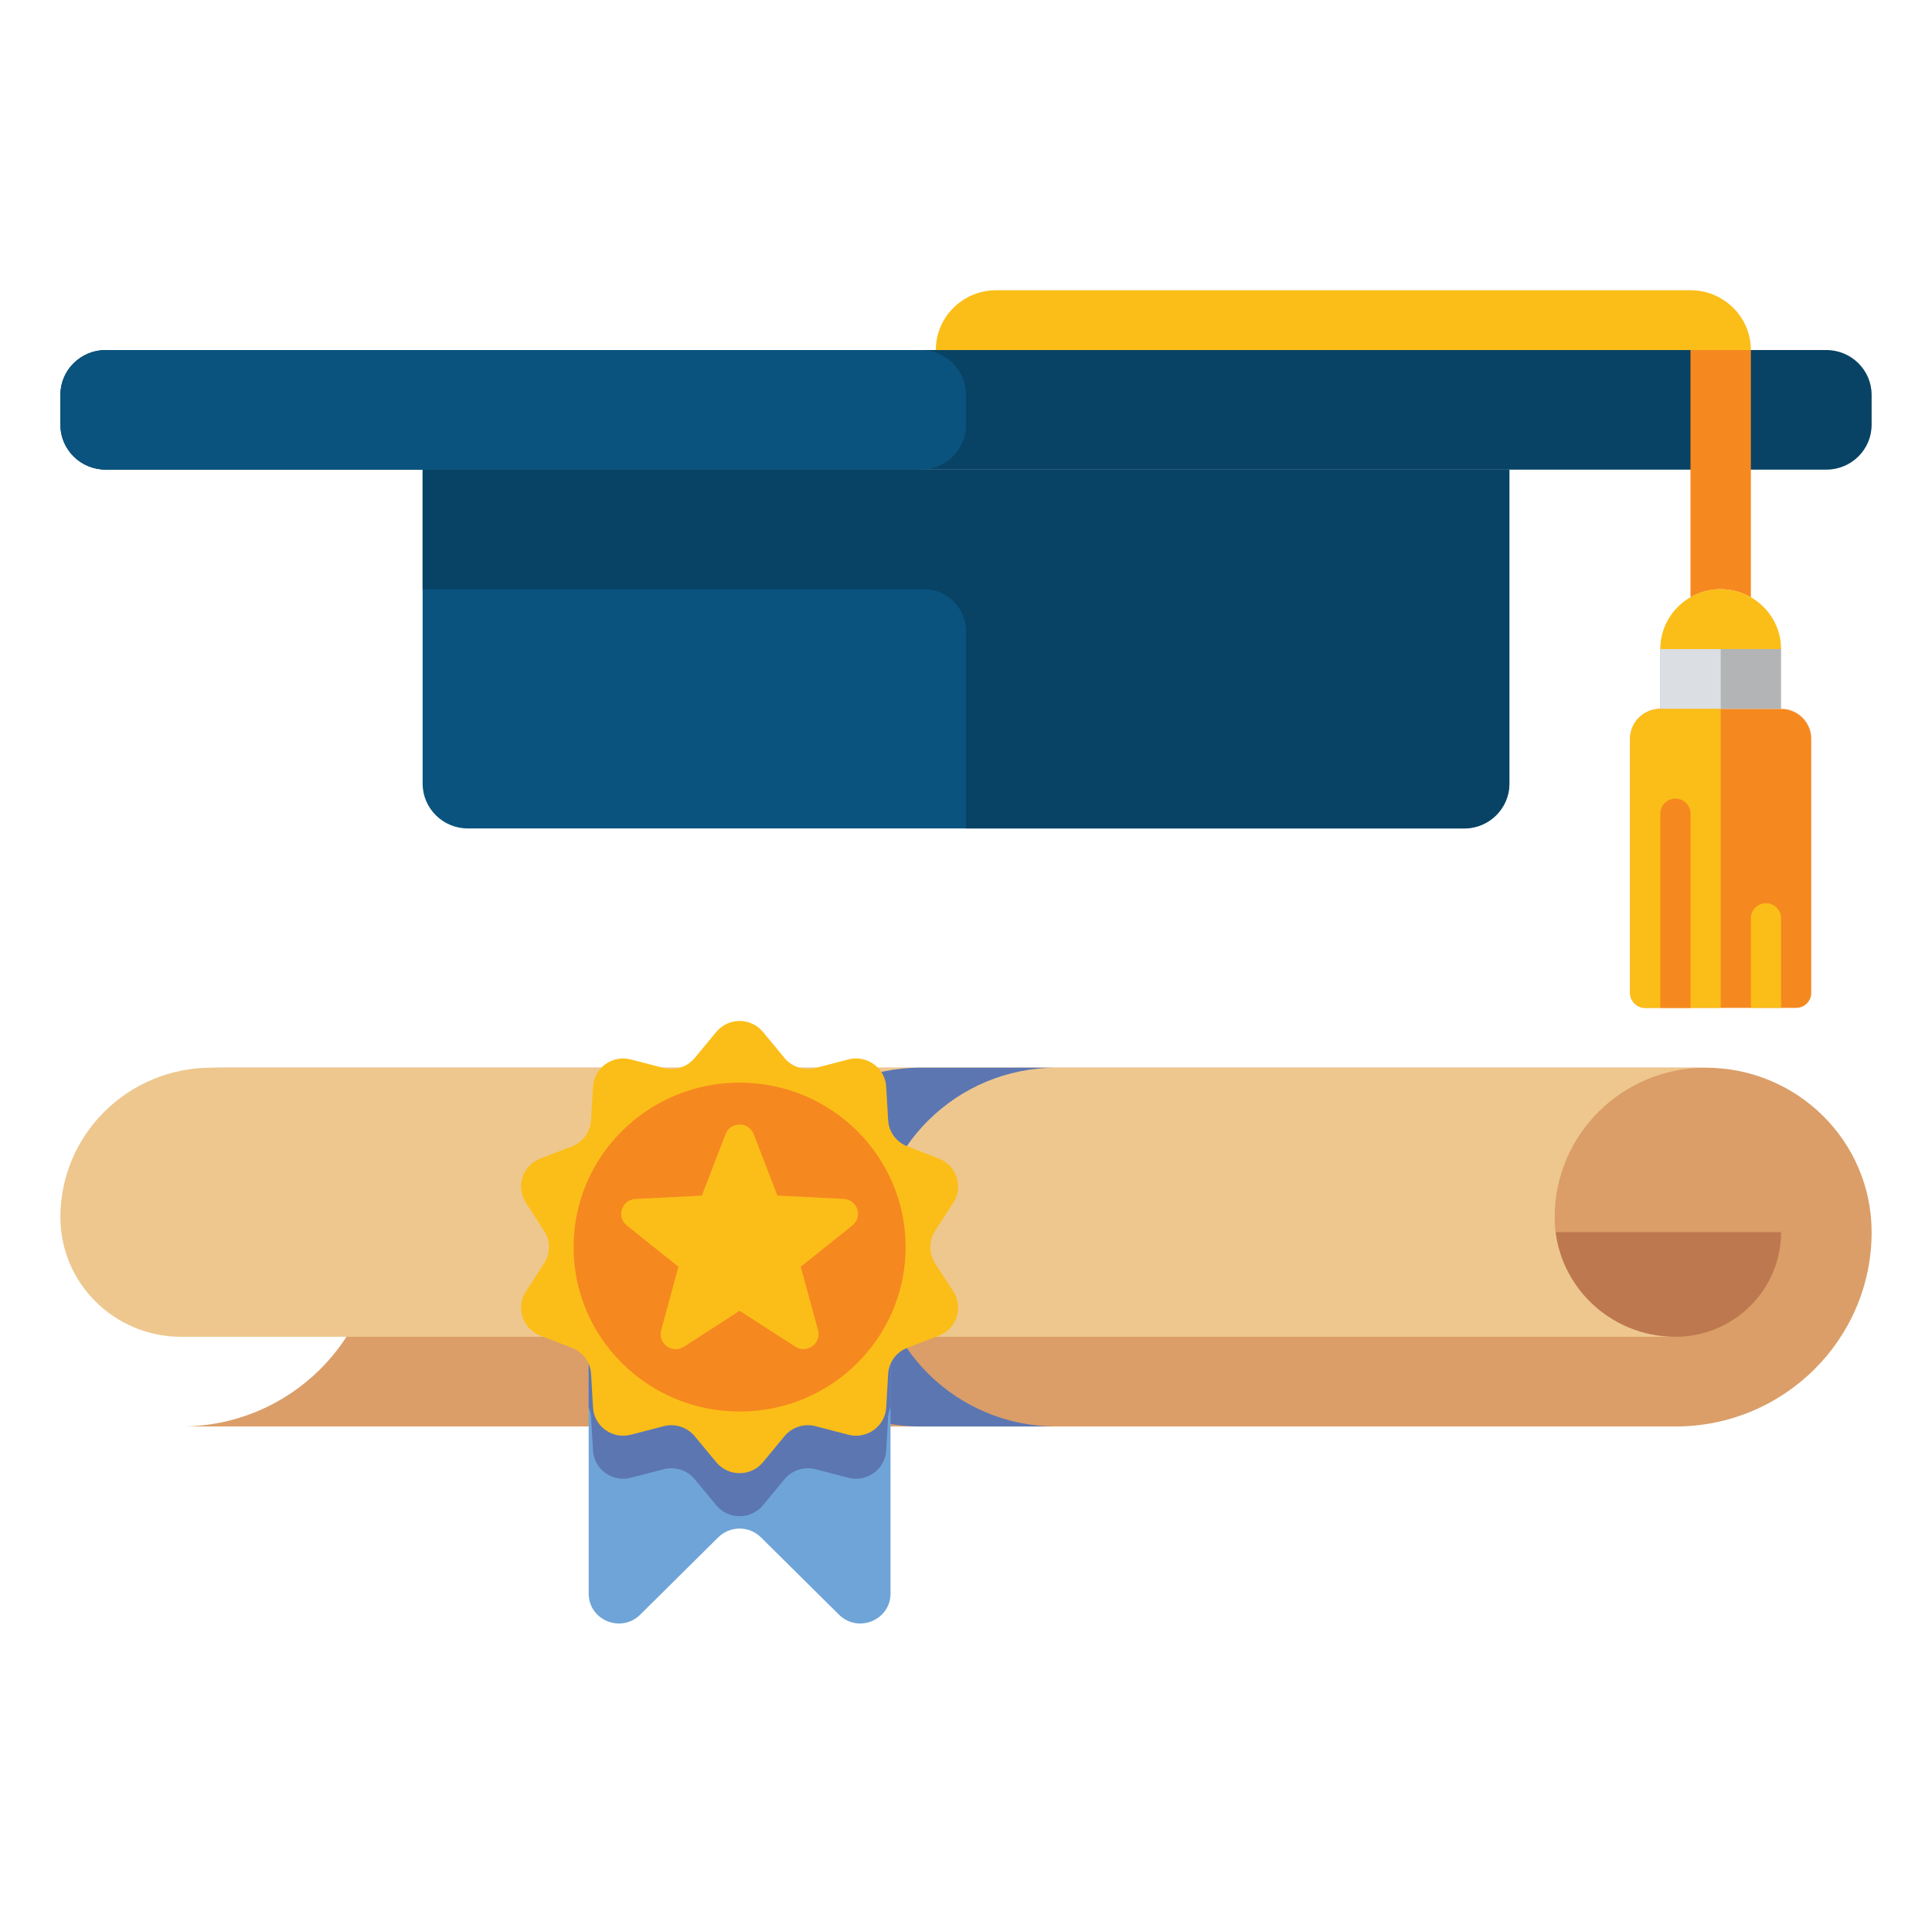 <svg width="107" height="106" viewBox="0 0 107 106" fill="none" xmlns="http://www.w3.org/2000/svg">
<path d="M81.086 45.888H25.914C24.53 45.888 23.406 44.775 23.406 43.404V26.013H83.594V43.404C83.594 44.777 82.47 45.888 81.086 45.888Z" fill="#0A537E"/>
<path d="M23.406 26.013V32.638H51.159C52.452 32.638 53.5 33.676 53.5 34.957V45.888H81.086C82.47 45.888 83.594 44.775 83.594 43.404V26.013H23.406Z" fill="#084365"/>
<path d="M101.148 26.013H5.852C4.467 26.013 3.344 24.9 3.344 23.529V21.872C3.344 20.501 4.467 19.388 5.852 19.388H101.148C102.533 19.388 103.656 20.501 103.656 21.872V23.529C103.656 24.902 102.533 26.013 101.148 26.013Z" fill="#084365"/>
<path d="M50.992 26.013H5.852C4.467 26.013 3.344 24.9 3.344 23.529V21.872C3.344 20.501 4.467 19.388 5.852 19.388H50.992C52.377 19.388 53.5 20.501 53.5 21.872V23.529C53.5 24.902 52.377 26.013 50.992 26.013Z" fill="#0A537E"/>
<path d="M95.297 32.638C95.907 32.638 96.477 32.802 96.969 33.085V19.388H93.625V33.085C94.117 32.802 94.687 32.638 95.297 32.638Z" fill="#F68820"/>
<path d="M91.117 55.826H99.477C99.938 55.826 100.312 55.455 100.312 54.997V40.919C100.312 40.005 99.564 39.263 98.641 39.263H91.953C91.03 39.263 90.281 40.005 90.281 40.919V54.997C90.281 55.455 90.656 55.826 91.117 55.826Z" fill="#F68820"/>
<path d="M91.953 35.951H98.641V39.263H91.953V35.951Z" fill="#B3B4B6"/>
<path d="M91.953 35.951H95.297V39.263H91.953V35.951Z" fill="#DBDEE3"/>
<path d="M98.641 35.951H91.953C91.953 34.12 93.45 32.638 95.297 32.638C97.144 32.638 98.641 34.122 98.641 35.951Z" fill="#FBBE18"/>
<path d="M96.969 19.388H51.828C51.828 17.558 53.325 16.076 55.172 16.076H93.625C95.472 16.076 96.969 17.56 96.969 19.388Z" fill="#FBBE18"/>
<path d="M95.297 39.263H91.953C91.03 39.263 90.281 40.005 90.281 40.919V54.997C90.281 55.455 90.656 55.826 91.117 55.826H95.297V39.263Z" fill="#FBBE18"/>
<path d="M92.789 44.232C92.328 44.232 91.953 44.603 91.953 45.06V55.826H93.625V45.06C93.625 44.603 93.251 44.232 92.789 44.232Z" fill="#F68820"/>
<path d="M97.805 50.029C97.343 50.029 96.969 50.4 96.969 50.857V55.826H98.641V50.857C98.641 50.4 98.266 50.029 97.805 50.029Z" fill="#FBBE18"/>
<path d="M10.031 79.013C16.033 79.013 20.898 74.193 20.898 68.247C20.898 63.216 16.782 59.138 11.703 59.138H94.461C99.54 59.138 103.656 63.216 103.656 68.247C103.656 74.193 98.791 79.013 92.789 79.013H10.031Z" fill="#DB9E68"/>
<path d="M10.031 74.044C13.263 74.044 15.883 71.449 15.883 68.247H98.641C98.641 71.449 96.021 74.044 92.789 74.044H10.031Z" fill="#BE7850"/>
<path d="M10.031 74.044C6.338 74.044 3.344 71.078 3.344 67.419C3.344 62.846 7.087 59.138 11.703 59.138H94.461C89.845 59.138 86.102 62.846 86.102 67.419C86.102 71.078 89.096 74.044 92.789 74.044H10.031Z" fill="#EEC78E"/>
<path d="M48.484 69.076C48.484 63.587 52.975 59.138 58.516 59.138H50.992C45.452 59.138 40.961 63.587 40.961 69.076C40.961 74.564 45.452 79.013 50.992 79.013H58.516C52.975 79.013 48.484 74.564 48.484 69.076Z" fill="#5C76B2"/>
<path d="M32.602 69.076V88.265C32.602 89.741 34.402 90.479 35.456 89.436L39.779 85.153C40.433 84.505 41.491 84.505 42.143 85.153L46.466 89.436C47.52 90.479 49.32 89.741 49.32 88.265V69.076H32.602Z" fill="#6FA4D8"/>
<path d="M32.602 77.95C32.672 78.119 32.724 78.296 32.735 78.485L32.844 80.346C32.906 81.39 33.916 82.117 34.937 81.852L36.758 81.38C37.39 81.216 38.06 81.431 38.475 81.933L39.669 83.376C40.337 84.184 41.586 84.184 42.255 83.376L43.449 81.933C43.863 81.433 44.534 81.216 45.166 81.38L46.986 81.852C48.008 82.117 49.018 81.39 49.08 80.346L49.188 78.485C49.2 78.296 49.25 78.119 49.322 77.95V69.076H32.603V77.95H32.602Z" fill="#5C76B2"/>
<path d="M42.255 57.159L43.449 58.601C43.863 59.102 44.534 59.319 45.166 59.155L46.986 58.682C48.008 58.417 49.018 59.145 49.08 60.188L49.188 62.05C49.227 62.696 49.641 63.26 50.25 63.496L52.004 64.175C52.987 64.556 53.373 65.731 52.803 66.611L51.786 68.181C51.434 68.726 51.434 69.425 51.786 69.97L52.803 71.54C53.373 72.419 52.987 73.597 52.004 73.976L50.25 74.655C49.641 74.891 49.227 75.455 49.188 76.101L49.08 77.963C49.018 79.006 48.008 79.734 46.986 79.469L45.166 78.996C44.534 78.832 43.863 79.048 43.449 79.55L42.255 80.992C41.586 81.8 40.337 81.8 39.669 80.992L38.475 79.55C38.06 79.049 37.39 78.832 36.758 78.996L34.937 79.469C33.916 79.734 32.906 79.006 32.844 77.963L32.735 76.101C32.697 75.455 32.282 74.891 31.674 74.655L29.92 73.976C28.937 73.595 28.551 72.419 29.121 71.54L30.137 69.97C30.49 69.425 30.49 68.726 30.137 68.181L29.121 66.611C28.551 65.731 28.937 64.554 29.92 64.175L31.674 63.496C32.282 63.26 32.697 62.696 32.735 62.05L32.844 60.188C32.906 59.145 33.916 58.417 34.937 58.682L36.758 59.155C37.39 59.319 38.06 59.103 38.475 58.601L39.669 57.159C40.337 56.35 41.585 56.35 42.255 57.159Z" fill="#FBBE18"/>
<path d="M40.961 78.185C46.039 78.185 50.156 74.106 50.156 69.076C50.156 64.045 46.039 59.966 40.961 59.966C35.883 59.966 31.766 64.045 31.766 69.076C31.766 74.106 35.883 78.185 40.961 78.185Z" fill="#F68820"/>
<path d="M41.742 62.82L43.054 66.222L46.725 66.406C47.491 66.444 47.806 67.4 47.209 67.876L44.348 70.164L45.306 73.68C45.507 74.414 44.686 75.005 44.042 74.589L40.961 72.603L37.881 74.593C37.238 75.008 36.418 74.417 36.617 73.683L37.575 70.167L34.715 67.88C34.118 67.403 34.431 66.447 35.198 66.409L38.869 66.225L40.182 62.823C40.454 62.109 41.468 62.109 41.742 62.82Z" fill="#FBBE18"/>
</svg>
